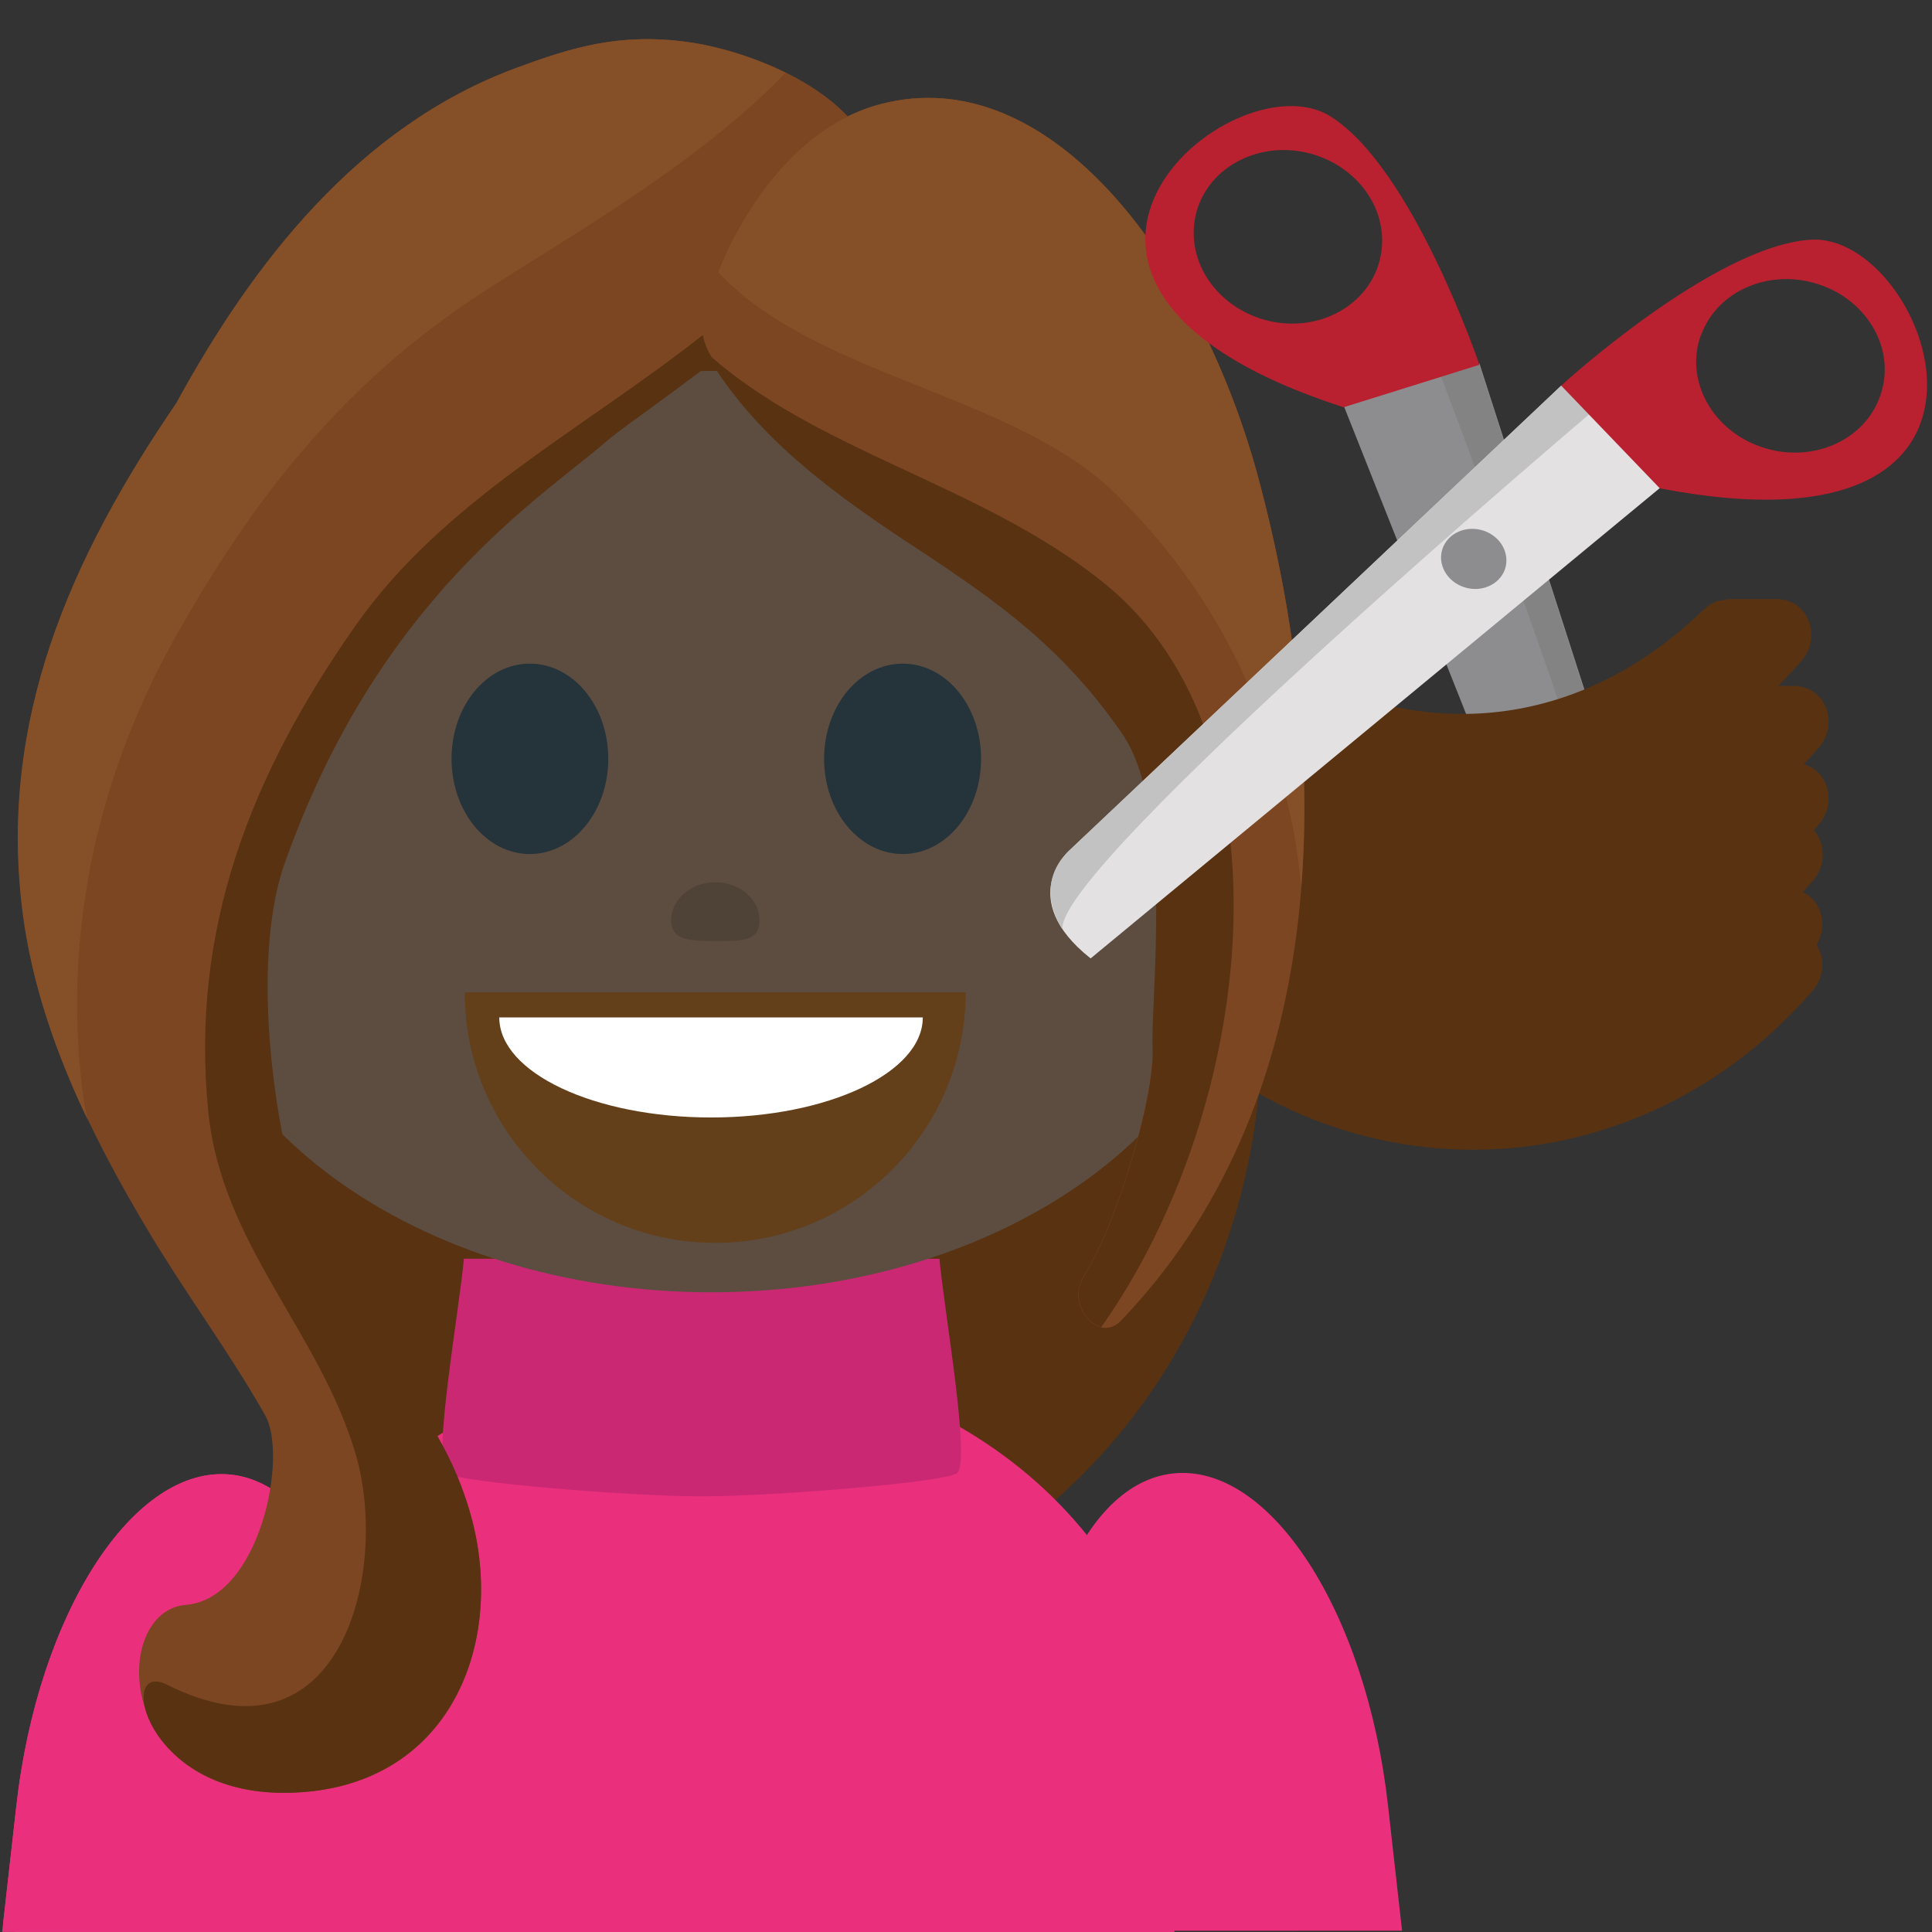 <svg xmlns="http://www.w3.org/2000/svg" viewBox="0 0 64 64" enable-background="new 0 0 64 64"><rect x="0" y="0" width="64" height="64" fill="#333333" stroke="none"/><g transform="translate(0-.167)"><g><path d="m49.01 12.211l6.867 21.331c0 0 .838 2.267-2.334 2.81l-9.97-25.11 5.437.971" fill="#8d8d90"/><path d="m47.641 12.394c0 0 8.348 21.79 7.174 23.583 0 0 1.578-.752 1.047-2.399l-6.863-21.329-1.358.145" fill="#848383"/></g><g fill="#593212"><path d="m59.41 22.889c-.519 0-1.041 0-1.563 0-.076 0-.135.029-.207.043-.076.009-.154.014-.234.044-.133.055-.237.129-.336.223-.022.018-.047.021-.065.041-3.76 3.665-8.688 4.504-13.385 2.088-2.522-1.297-2.313-2.438-5.02-2.438-1.102 0-1.512 1.277-.848 2.044 6.086 7.02 16.412 7.02 22.498 0 .669-.767.258-2.045-.845-2.045"/><path d="m59.41 25.435c-.519 0-1.041 0-1.563 0-.076 0-.135.03-.207.041-.076.012-.154.017-.234.047-.133.054-.237.13-.336.221-.022.02-.047.023-.065.042-3.76 3.665-8.688 4.504-13.385 2.088-2.522-1.297-2.313-2.438-5.02-2.438-1.102 0-1.512 1.278-.848 2.045 6.086 7.02 16.412 7.02 22.498 0 .669-.768.258-2.046-.845-2.046"/><path d="m59.22 27.29c-.521 0-1.041 0-1.563 0-.078 0-.144.028-.209.043-.076.01-.154.015-.232.045-.135.054-.239.129-.338.22-.021.021-.047.024-.065.044-3.763 3.665-8.691 4.502-13.381 2.087-2.521-1.297-2.314-2.439-5.02-2.439-1.104 0-1.517 1.277-.851 2.046 6.086 7.02 16.41 7.02 22.498 0 .665-.766.255-2.046-.844-2.046"/><path d="m59.19 29.603c-.516 0-1.037 0-1.559 0-.08 0-.139.029-.211.041-.074.012-.152.016-.234.047-.129.053-.238.129-.334.22-.021.019-.049.022-.065.045-3.761 3.665-8.693 4.5-13.384 2.088-2.521-1.297-2.313-2.442-5.01-2.442-1.104 0-1.518 1.28-.85 2.047 6.088 7.02 16.41 7.02 22.498 0 .669-.768.257-2.046-.847-2.046"/><path d="m59.19 30.943c-.516 0-1.037 0-1.559 0-.08 0-.139.03-.211.043-.074.013-.152.017-.234.047-.129.054-.238.127-.334.218-.021.021-.049.024-.065.045-3.761 3.665-8.693 4.5-13.384 2.086-2.521-1.295-2.313-2.439-5.01-2.439-1.104 0-1.518 1.28-.85 2.046 6.088 7.02 16.41 7.02 22.498 0 .669-.764.257-2.046-.847-2.046"/><path d="m58.835 20.01c-.519 0-1.041 0-1.56 0-.08 0-.139.032-.209.044-.078.009-.155.014-.235.044-.133.055-.238.129-.336.22-.022.021-.047.024-.065.044-3.761 3.665-8.689 4.502-13.384 2.088-2.521-1.297-2.313-2.439-5.02-2.439-1.102 0-1.512 1.278-.848 2.046 6.088 7.02 16.412 7.02 22.5 0 .671-.767.255-2.047-.846-2.047"/><path d="m41.798 34.27c0 11.02-8.174 19.973-18.23 19.973-10.06 0-18.232-8.947-18.232-19.973v-10.67c0-11.03 8.17-19.974 18.232-19.974 10.06 0 18.23 8.946 18.23 19.974v10.67"/></g><g fill="#ea307c"><path d="m11.867 64.17l.32-2.851c.723-6.432-1.301-11.938-4.521-12.301-3.214-.358-6.411 4.566-7.128 11l-.467 4.146 11.796.002"/><path d="m11.867 64.17l.32-2.851c.723-6.432-1.301-11.938-4.521-12.301-3.214-.358-6.411 4.566-7.128 11l-.434 3.857c.104.09.229.189.346.289l11.417.002"/></g><g fill="#ea307c"><path d="m34.643 64.13l-.316-2.85c-.727-6.429 1.299-11.935 4.52-12.302 3.215-.356 6.412 4.564 7.133 11l.465 4.146-11.802.004"/><path d="m38.902 64.17v-5.092c0-7.644-6.939-13.847-15.504-13.847-8.57 0-15.52 6.203-15.52 13.847v5.092h31.02"/></g><path d="m31.12 41.864h-7.764-.225-7.764c-.156 1.735-1.06 6.782-.574 7.112.439.297 6.076.76 8.449.76 2.375 0 8.01-.463 8.451-.76.486-.33-.417-5.374-.573-7.112" fill="#cb2874"/><path d="m5.916 30.1c0 7.116 7.896 12.876 17.652 12.876 9.75 0 17.659-5.764 17.659-12.876 0-7.107-7.906-17.646-17.659-17.646-9.758 0-17.652 10.538-17.652 17.646" fill="#5d4d40"/><path d="m29.09 6.589c.2-3.071-4.02-4.715-6.297-5.03-2.279-.312-3.86.185-5.688.859-5.241 1.938-8.737 6.493-11.253 11.1-3.475 5.09-5.924 10.511-5.084 16.928.49 3.743 2.209 7.268 4.154 10.516 1.231 2.063 2.678 3.996 3.862 6.089.769 1.354-.178 6.086-2.631 6.28-2.453.195-2.416 6.24 3.28 6.224 5.339-.021 7.314-4.752 6.208-9.03-1.109-4.279-5.867-6.168-6.56-9.926-.611-3.316-.73-8.48.291-11.672.833-2.926 2.797-7.724 5-9.834 2.957-2.835 3.575-2.931 5.541-4.96 3.128-3.221 9.722-3.044 9.177-7.549" fill="#7c4622"/><path d="m29.07 6.339c-1.814 1.742-3.795 3.347-5.795 4.931-3.953 3.123-8.564 5.453-11.482 9.6-3.493 4.963-5.491 10.08-4.895 16.11.436 4.402 3.695 7.297 4.887 11.371 1.115 3.806-.447 10.537-6.26 7.621-1.652-.83-.768 3.603 3.896 3.586 5.338-.021 7.326-4.752 6.221-9.03-1.109-4.278-4.228-5.895-5.561-9.926-1.058-3.205-1.73-8.48-.709-11.671 3.133-8.998 8.649-12.324 10.771-14.19.873-.769 7.775-5.269 8.93-8.149.008-.087-.001-.168-.003-.252" fill="#593212"/><path d="m2.783 36.673c-.748-5.267.352-10.601 2.979-15.315 2.585-4.637 5.614-8.518 10.238-11.514 2.688-1.742 7.178-4.273 10.02-7.269-1.121-.552-2.332-.89-3.238-1.015-2.279-.313-3.861.184-5.689.859-5.241 1.939-8.735 6.493-11.254 11.1-3.475 5.09-5.924 10.511-5.084 16.928.31 2.358 1.104 4.624 2.138 6.792-.036-.187-.083-.385-.11-.571" fill="#854f28"/><g><path d="m41.686 16c-1.868-6.949-6.786-13.9-12.536-12.38-3.873 1.024-6.197 6.205-5.873 7.647.602 2.679 5.681 3.604 8.328 6.614 2.304 2.622 4.29 4.484 6.228 7.267 1.733 2.485.272 8.112.342 9.754.063 1.641-1.198 5.852-2.272 7.537-.611.959.481 2.252 1.229 1.479 6.783-7.06 7.227-17.947 4.554-27.918" fill="#7c4622"/><path d="m36.966 16.533c3.048 3.01 4.808 6.426 5.742 10.478.188.805.313 1.66.396 2.551.349-4.42-.217-9.08-1.42-13.562-1.868-6.949-6.786-13.9-12.534-12.379-2.723.721-4.533 3.476-5.358 5.562 3.207 3.46 9.83 4.046 13.174 7.35" fill="#854f28"/><path d="m37.17 24.469c1.731 2.485.938 8.792 1.01 10.437.063 1.643-1.198 5.854-2.272 7.536-.439.693.008 1.552.572 1.688 5.133-7.258 6.471-19.45.137-24.612-4.086-3.33-9.625-4.371-13.294-7.744 1.488 2.554 3.683 4.357 6.875 6.447 3.05 1.998 5.04 3.467 6.976 6.248" fill="#593212"/></g><g><path d="m31.99 33.04c0 4.582-3.716 8.299-8.298 8.299-4.579 0-8.298-3.717-8.298-8.299" fill="#633f1a"/><path d="m30.569 33.87c0 1.832-3.141 3.315-7.01 3.315-3.873 0-7.02-1.483-7.02-3.315" fill="#fff"/></g><g fill="#25333a"><path d="m20.15 25.305c0 1.738-1.164 3.153-2.598 3.153-1.438 0-2.594-1.415-2.594-3.153 0-1.75 1.155-3.154 2.594-3.154 1.434 0 2.598 1.404 2.598 3.154"/><path d="m32.5 25.305c0 1.738-1.159 3.153-2.594 3.153-1.439 0-2.607-1.415-2.607-3.153 0-1.75 1.168-3.154 2.607-3.154 1.435 0 2.594 1.404 2.594 3.154"/></g><g><path d="m47.723 18.441c-.093.543.315 1.063.907 1.168.591.105 1.142-.245 1.229-.783.096-.541-.316-1.064-.908-1.174-.594-.107-1.144.244-1.228.789" fill="#fff"/><path d="m47.654 18.435c.046-.264.188-.498.414-.652.246-.18.574-.246.888-.19.633.115 1.06.679.967 1.241-.043.265-.188.495-.411.648-.255.183-.572.248-.894.191-.029-.007-.063-.013-.093-.021-.575-.148-.961-.682-.871-1.217m1.284-.719c-.283-.048-.574.012-.801.167-.188.138-.316.34-.354.57-.082.499.295.995.858 1.094.281.053.57-.008.795-.165.197-.14.32-.339.361-.566.07-.474-.271-.947-.781-1.084-.028-.004-.048-.007-.078-.016z"/></g><path d="m44.07 4.02c-3.26-2.033-12.221 5.556.439 9.638l4.498-1.406c.002 0-2.207-6.523-4.937-8.232m-1.862 6.814c-1.709-.31-2.884-1.814-2.632-3.375.25-1.556 1.845-2.571 3.546-2.269 1.707.308 2.887 1.813 2.629 3.372-.252 1.561-1.84 2.575-3.543 2.272" fill="#ba2130"/><g><path d="m51.718 12.943l-16.286 15.39c0 0-1.826 1.582.696 3.583l20.817-17.202-5.227-1.771" fill="#e3e1e1"/><path d="m49.852 19.03c-.188.514-.791.777-1.359.585-.572-.19-.887-.767-.705-1.281.184-.517.791-.776 1.363-.586.572.194.878.768.701 1.282" fill="#8d8d90"/><path d="m52.837 13.726c0 0-17.812 15.08-17.644 17.217 0 0-1.02-1.422.236-2.612l16.287-15.388 1.121.783" fill="#c2c2c2"/><path d="m51.718 12.943l3.265 3.4c13.06 2.521 8.865-8.449 5.02-8.236-3.213.18-8.289 4.836-8.289 4.836m4.632-1.66c.526-1.491 2.289-2.243 3.924-1.689 1.645.553 2.547 2.211 2.01 3.696-.52 1.488-2.281 2.245-3.922 1.688-1.639-.553-2.55-2.209-2.02-3.695" fill="#ba2130"/></g></g><path d="m25.16 30.489c0 .696-.593.684-1.4.684-.81 0-1.526.015-1.526-.684 0-.701.656-1.261 1.464-1.261.806.001 1.462.561 1.462 1.261" opacity=".6" fill="#473b31"/></svg>